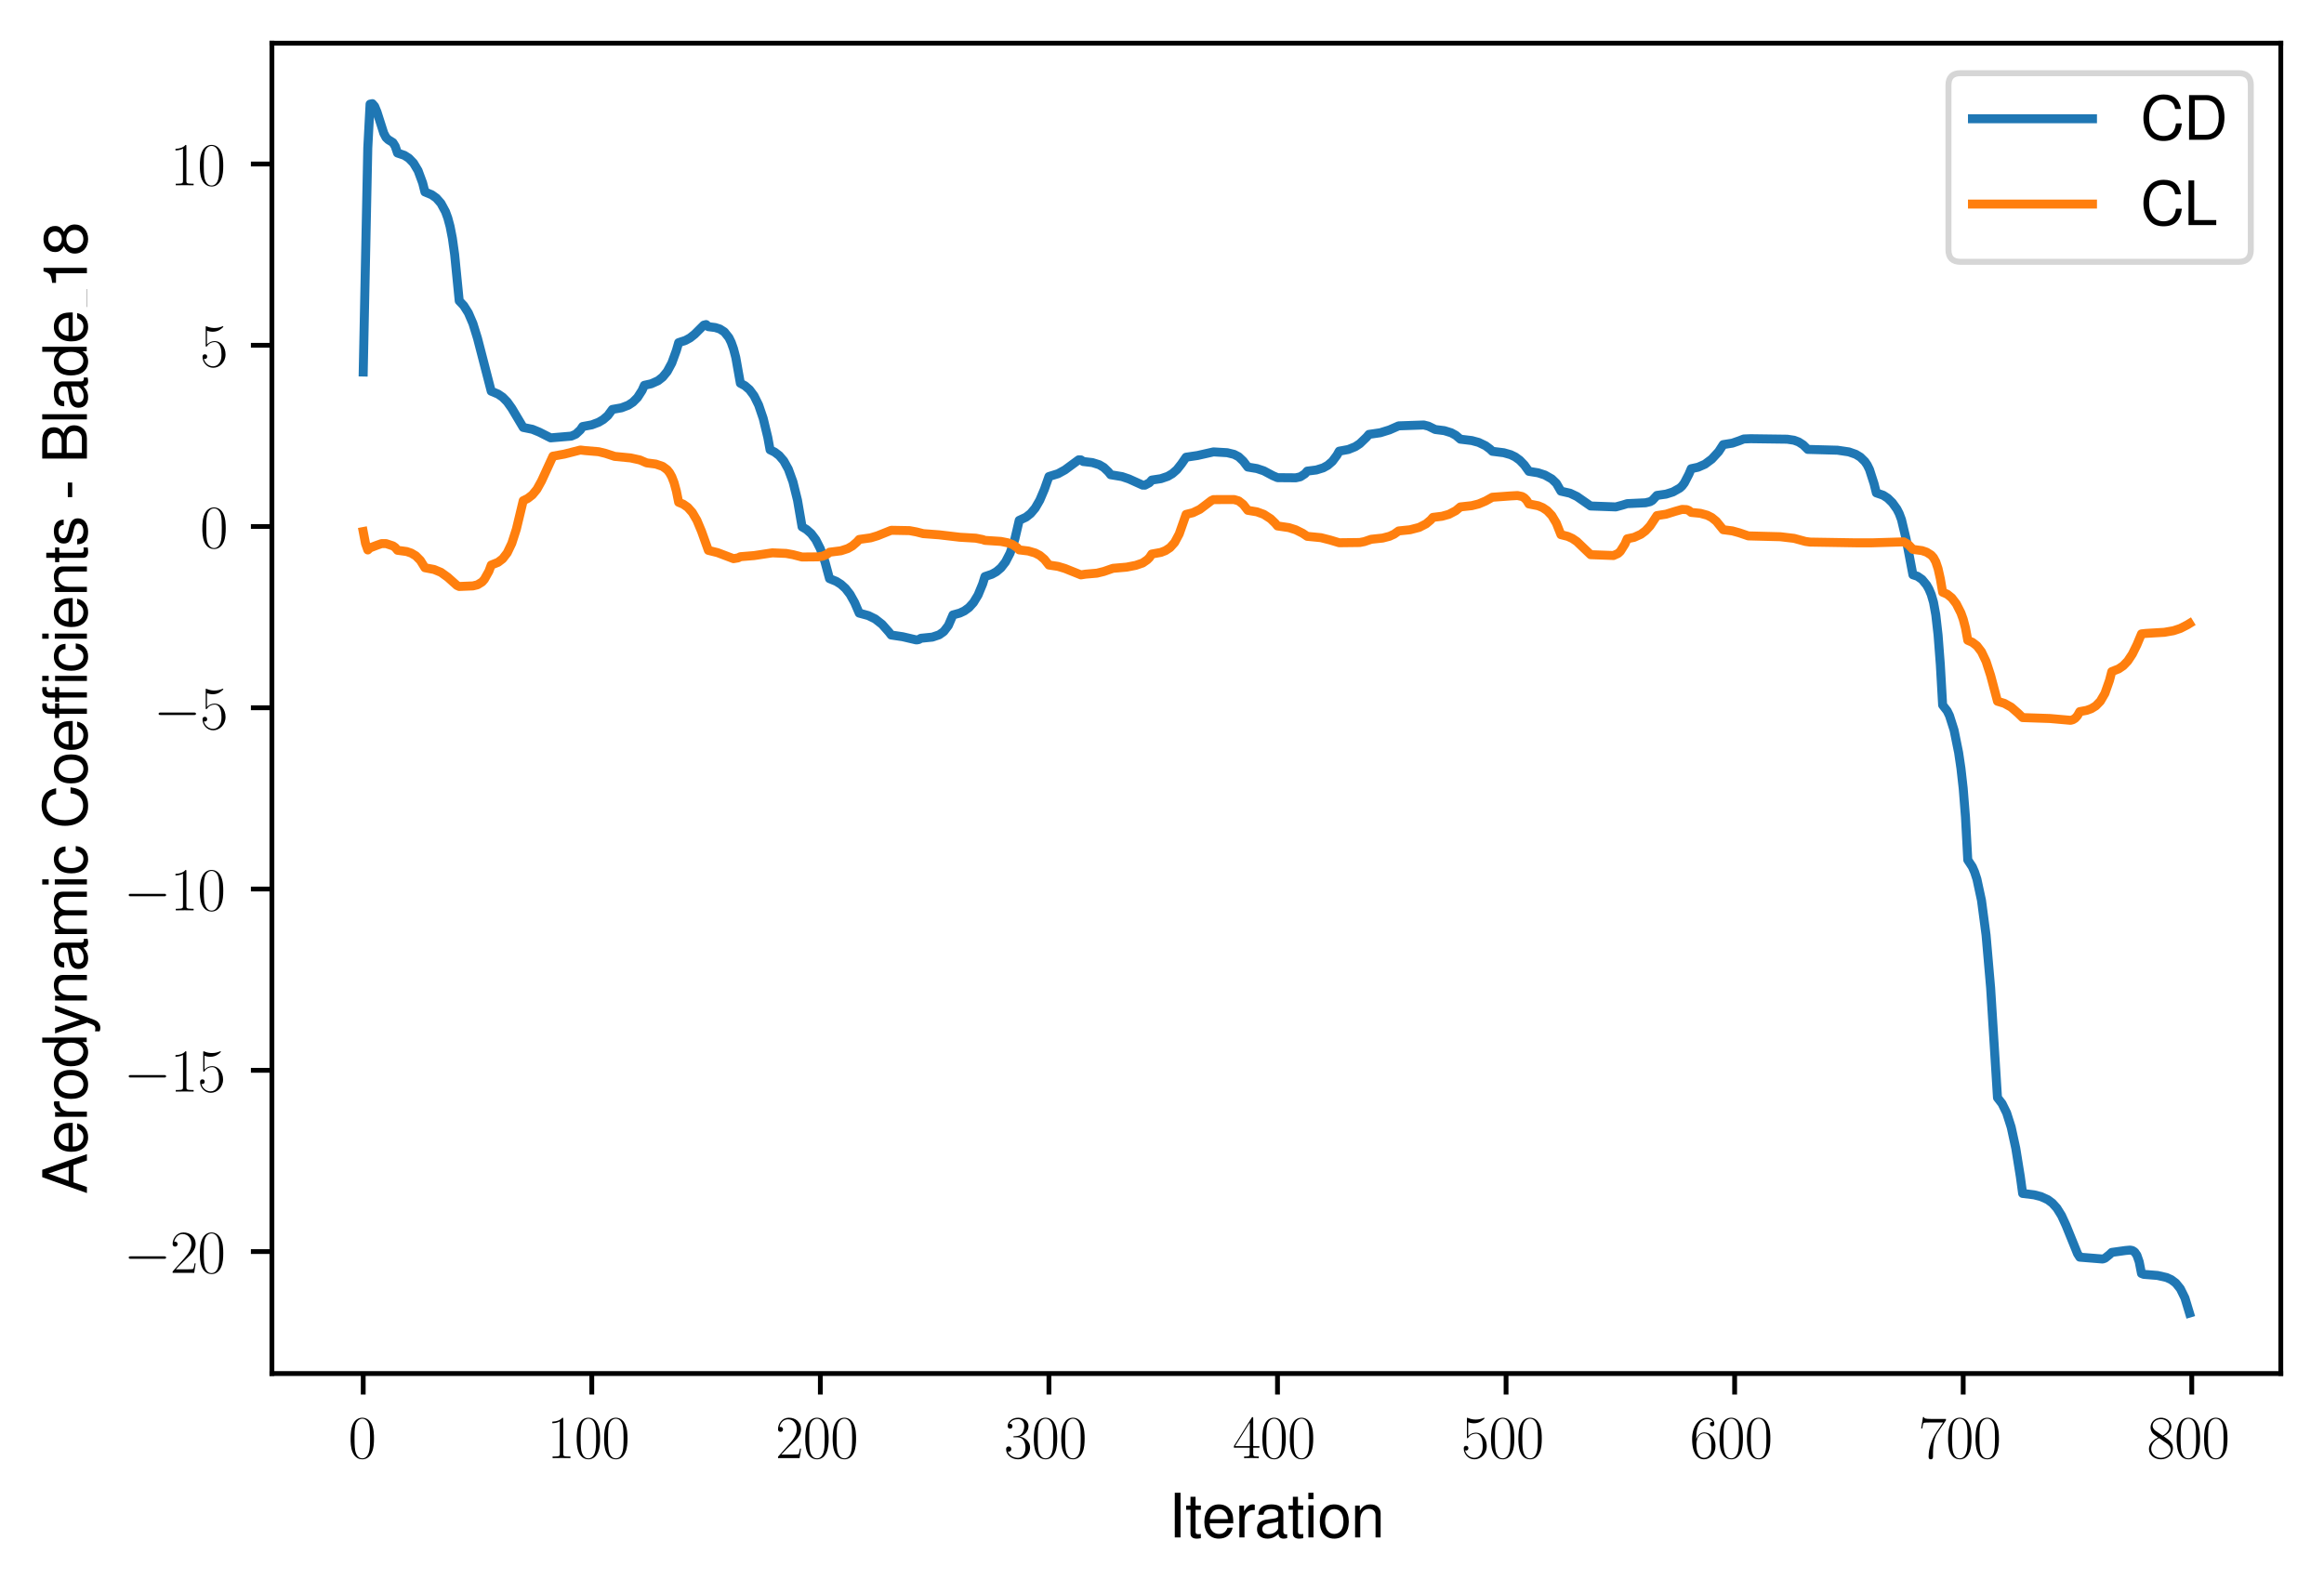<?xml version="1.0" encoding="utf-8" standalone="no"?>
<!DOCTYPE svg PUBLIC "-//W3C//DTD SVG 1.1//EN"
  "http://www.w3.org/Graphics/SVG/1.1/DTD/svg11.dtd">
<svg xmlns:xlink="http://www.w3.org/1999/xlink" width="387.316pt" height="265.601pt" viewBox="0 0 387.316 265.601" xmlns="http://www.w3.org/2000/svg" version="1.1">
 <defs>
  <style type="text/css">*{stroke-linejoin: round; stroke-linecap: butt}</style>
 </defs>
 <g id="figure_1">
  <g id="patch_1">
   <path d="M 0 265.601 
L 387.316 265.601 
L 387.316 0 
L 0 0 
z
" style="fill: #ffffff"/>
  </g>
  <g id="axes_1">
   <g id="patch_2">
    <path d="M 45.316 228.96 
L 380.116 228.96 
L 380.116 7.2 
L 45.316 7.2 
z
" style="fill: #ffffff"/>
   </g>
   <g id="matplotlib.axis_1">
    <g id="xtick_1">
     <g id="line2d_1">
      <defs>
       <path id="mbaa51e6574" d="M 0 0 
L 0 3.5 
" style="stroke: #000000; stroke-width: 0.8"/>
      </defs>
      <g>
       <use xlink:href="#mbaa51e6574" x="60.534" y="228.96" style="stroke: #000000; stroke-width: 0.8"/>
      </g>
     </g>
     <g id="text_1">
      <!-- $\mathdefault{0}$ -->
      <g transform="translate(58.044 243.058) scale(0.1 -0.1)">
       <defs>
        <path id="CMR17-30" d="M 2688 2038 
C 2688 2430 2682 3099 2413 3613 
C 2176 4063 1798 4224 1466 4224 
C 1158 4224 768 4082 525 3620 
C 269 3137 243 2539 243 2038 
C 243 1671 250 1112 448 623 
C 723 -39 1216 -128 1466 -128 
C 1760 -128 2208 -7 2470 604 
C 2662 1048 2688 1568 2688 2038 
z
M 1466 -26 
C 1056 -26 813 328 723 816 
C 653 1196 653 1749 653 2109 
C 653 2604 653 3015 736 3407 
C 858 3954 1216 4121 1466 4121 
C 1728 4121 2067 3947 2189 3420 
C 2272 3054 2278 2623 2278 2109 
C 2278 1691 2278 1176 2202 797 
C 2067 96 1690 -26 1466 -26 
z
" transform="scale(0.016)"/>
       </defs>
       <use xlink:href="#CMR17-30" transform="scale(0.996)"/>
      </g>
     </g>
    </g>
    <g id="xtick_2">
     <g id="line2d_2">
      <g>
       <use xlink:href="#mbaa51e6574" x="98.627" y="228.96" style="stroke: #000000; stroke-width: 0.8"/>
      </g>
     </g>
     <g id="text_2">
      <!-- $\mathdefault{100}$ -->
      <g transform="translate(91.155 243.058) scale(0.1 -0.1)">
       <defs>
        <path id="CMR17-31" d="M 1702 4083 
C 1702 4217 1696 4224 1606 4224 
C 1357 3927 979 3833 621 3820 
C 602 3820 570 3820 563 3808 
C 557 3795 557 3782 557 3648 
C 755 3648 1088 3686 1344 3839 
L 1344 467 
C 1344 243 1331 166 781 166 
L 589 166 
L 589 0 
C 896 6 1216 12 1523 12 
C 1830 12 2150 6 2458 0 
L 2458 166 
L 2266 166 
C 1715 166 1702 236 1702 467 
L 1702 4083 
z
" transform="scale(0.016)"/>
       </defs>
       <use xlink:href="#CMR17-31" transform="scale(0.996)"/>
       <use xlink:href="#CMR17-30" transform="translate(45.69 0) scale(0.996)"/>
       <use xlink:href="#CMR17-30" transform="translate(91.381 0) scale(0.996)"/>
      </g>
     </g>
    </g>
    <g id="xtick_3">
     <g id="line2d_3">
      <g>
       <use xlink:href="#mbaa51e6574" x="136.72" y="228.96" style="stroke: #000000; stroke-width: 0.8"/>
      </g>
     </g>
     <g id="text_3">
      <!-- $\mathdefault{200}$ -->
      <g transform="translate(129.248 243.058) scale(0.1 -0.1)">
       <defs>
        <path id="CMR17-32" d="M 2669 990 
L 2554 990 
C 2490 537 2438 460 2413 422 
C 2381 371 1920 371 1830 371 
L 602 371 
C 832 620 1280 1073 1824 1596 
C 2214 1966 2669 2400 2669 3033 
C 2669 3788 2067 4224 1395 4224 
C 691 4224 262 3603 262 3027 
C 262 2777 448 2745 525 2745 
C 589 2745 781 2783 781 3007 
C 781 3206 614 3264 525 3264 
C 486 3264 448 3257 422 3244 
C 544 3788 915 4057 1306 4057 
C 1862 4057 2227 3616 2227 3033 
C 2227 2477 1901 1998 1536 1583 
L 262 147 
L 262 0 
L 2515 0 
L 2669 990 
z
" transform="scale(0.016)"/>
       </defs>
       <use xlink:href="#CMR17-32" transform="scale(0.996)"/>
       <use xlink:href="#CMR17-30" transform="translate(45.69 0) scale(0.996)"/>
       <use xlink:href="#CMR17-30" transform="translate(91.381 0) scale(0.996)"/>
      </g>
     </g>
    </g>
    <g id="xtick_4">
     <g id="line2d_4">
      <g>
       <use xlink:href="#mbaa51e6574" x="174.813" y="228.96" style="stroke: #000000; stroke-width: 0.8"/>
      </g>
     </g>
     <g id="text_4">
      <!-- $\mathdefault{300}$ -->
      <g transform="translate(167.341 243.058) scale(0.1 -0.1)">
       <defs>
        <path id="CMR17-33" d="M 1414 2176 
C 1984 2176 2234 1673 2234 1094 
C 2234 322 1824 25 1453 25 
C 1114 25 563 193 390 691 
C 422 678 454 678 486 678 
C 640 678 755 780 755 947 
C 755 1132 614 1216 486 1216 
C 378 1216 211 1164 211 927 
C 211 335 787 -128 1466 -128 
C 2176 -128 2720 432 2720 1087 
C 2720 1718 2208 2176 1600 2246 
C 2086 2347 2554 2776 2554 3353 
C 2554 3856 2048 4224 1472 4224 
C 890 4224 378 3862 378 3347 
C 378 3123 544 3084 627 3084 
C 762 3084 877 3167 877 3334 
C 877 3500 762 3584 627 3584 
C 602 3584 570 3584 544 3571 
C 730 3999 1235 4076 1459 4076 
C 1683 4076 2106 3966 2106 3347 
C 2106 3167 2080 2851 1862 2574 
C 1670 2329 1453 2316 1242 2297 
C 1210 2297 1062 2284 1037 2284 
C 992 2278 966 2272 966 2227 
C 966 2182 973 2176 1101 2176 
L 1414 2176 
z
" transform="scale(0.016)"/>
       </defs>
       <use xlink:href="#CMR17-33" transform="scale(0.996)"/>
       <use xlink:href="#CMR17-30" transform="translate(45.69 0) scale(0.996)"/>
       <use xlink:href="#CMR17-30" transform="translate(91.381 0) scale(0.996)"/>
      </g>
     </g>
    </g>
    <g id="xtick_5">
     <g id="line2d_5">
      <g>
       <use xlink:href="#mbaa51e6574" x="212.907" y="228.96" style="stroke: #000000; stroke-width: 0.8"/>
      </g>
     </g>
     <g id="text_5">
      <!-- $\mathdefault{400}$ -->
      <g transform="translate(205.435 243.058) scale(0.1 -0.1)">
       <defs>
        <path id="CMR17-34" d="M 2150 4147 
C 2150 4281 2144 4288 2029 4288 
L 128 1254 
L 128 1088 
L 1779 1088 
L 1779 460 
C 1779 230 1766 166 1318 166 
L 1197 166 
L 1197 0 
C 1402 12 1747 12 1965 12 
C 2182 12 2528 12 2733 0 
L 2733 166 
L 2611 166 
C 2163 166 2150 230 2150 460 
L 2150 1088 
L 2803 1088 
L 2803 1254 
L 2150 1254 
L 2150 4147 
z
M 1798 3723 
L 1798 1254 
L 256 1254 
L 1798 3723 
z
" transform="scale(0.016)"/>
       </defs>
       <use xlink:href="#CMR17-34" transform="scale(0.996)"/>
       <use xlink:href="#CMR17-30" transform="translate(45.69 0) scale(0.996)"/>
       <use xlink:href="#CMR17-30" transform="translate(91.381 0) scale(0.996)"/>
      </g>
     </g>
    </g>
    <g id="xtick_6">
     <g id="line2d_6">
      <g>
       <use xlink:href="#mbaa51e6574" x="251" y="228.96" style="stroke: #000000; stroke-width: 0.8"/>
      </g>
     </g>
     <g id="text_6">
      <!-- $\mathdefault{500}$ -->
      <g transform="translate(243.528 243.058) scale(0.1 -0.1)">
       <defs>
        <path id="CMR17-35" d="M 730 3750 
C 794 3724 1056 3641 1325 3641 
C 1920 3641 2246 3961 2432 4140 
C 2432 4191 2432 4224 2394 4224 
C 2387 4224 2374 4224 2323 4198 
C 2099 4102 1837 4032 1517 4032 
C 1325 4032 1037 4055 723 4191 
C 653 4224 640 4224 634 4224 
C 602 4224 595 4217 595 4090 
L 595 2231 
C 595 2113 595 2080 659 2080 
C 691 2080 704 2093 736 2139 
C 941 2435 1222 2560 1542 2560 
C 1766 2560 2246 2415 2246 1293 
C 2246 1087 2246 716 2054 422 
C 1894 159 1645 25 1370 25 
C 947 25 518 319 403 812 
C 429 806 480 793 506 793 
C 589 793 749 838 749 1036 
C 749 1209 627 1280 506 1280 
C 358 1280 262 1190 262 1011 
C 262 454 704 -128 1382 -128 
C 2042 -128 2669 441 2669 1267 
C 2669 2054 2170 2662 1549 2662 
C 1222 2662 947 2540 730 2304 
L 730 3750 
z
" transform="scale(0.016)"/>
       </defs>
       <use xlink:href="#CMR17-35" transform="scale(0.996)"/>
       <use xlink:href="#CMR17-30" transform="translate(45.69 0) scale(0.996)"/>
       <use xlink:href="#CMR17-30" transform="translate(91.381 0) scale(0.996)"/>
      </g>
     </g>
    </g>
    <g id="xtick_7">
     <g id="line2d_7">
      <g>
       <use xlink:href="#mbaa51e6574" x="289.093" y="228.96" style="stroke: #000000; stroke-width: 0.8"/>
      </g>
     </g>
     <g id="text_7">
      <!-- $\mathdefault{600}$ -->
      <g transform="translate(281.621 243.058) scale(0.1 -0.1)">
       <defs>
        <path id="CMR17-36" d="M 678 2198 
C 678 3712 1395 4076 1811 4076 
C 1946 4076 2272 4049 2400 3782 
C 2298 3782 2106 3782 2106 3558 
C 2106 3385 2246 3328 2336 3328 
C 2394 3328 2566 3353 2566 3571 
C 2566 3987 2246 4224 1805 4224 
C 1043 4224 243 3411 243 2011 
C 243 257 966 -128 1478 -128 
C 2099 -128 2688 431 2688 1295 
C 2688 2101 2170 2688 1517 2688 
C 1126 2688 838 2430 678 1979 
L 678 2198 
z
M 1478 25 
C 691 25 691 1212 691 1450 
C 691 1914 909 2585 1504 2585 
C 1613 2585 1926 2585 2138 2140 
C 2253 1889 2253 1624 2253 1302 
C 2253 954 2253 696 2118 438 
C 1978 173 1773 25 1478 25 
z
" transform="scale(0.016)"/>
       </defs>
       <use xlink:href="#CMR17-36" transform="scale(0.996)"/>
       <use xlink:href="#CMR17-30" transform="translate(45.69 0) scale(0.996)"/>
       <use xlink:href="#CMR17-30" transform="translate(91.381 0) scale(0.996)"/>
      </g>
     </g>
    </g>
    <g id="xtick_8">
     <g id="line2d_8">
      <g>
       <use xlink:href="#mbaa51e6574" x="327.186" y="228.96" style="stroke: #000000; stroke-width: 0.8"/>
      </g>
     </g>
     <g id="text_8">
      <!-- $\mathdefault{700}$ -->
      <g transform="translate(319.714 243.058) scale(0.1 -0.1)">
       <defs>
        <path id="CMR17-37" d="M 2886 3955 
L 2886 4096 
L 1382 4096 
C 634 4096 621 4166 595 4288 
L 480 4288 
L 294 3104 
L 410 3104 
C 429 3226 474 3552 550 3673 
C 589 3724 1062 3724 1171 3724 
L 2579 3724 
L 1869 2670 
C 1395 1961 1069 1003 1069 166 
C 1069 89 1069 -128 1299 -128 
C 1530 -128 1530 89 1530 172 
L 1530 466 
C 1530 1514 1709 2204 2003 2644 
L 2886 3955 
z
" transform="scale(0.016)"/>
       </defs>
       <use xlink:href="#CMR17-37" transform="scale(0.996)"/>
       <use xlink:href="#CMR17-30" transform="translate(45.69 0) scale(0.996)"/>
       <use xlink:href="#CMR17-30" transform="translate(91.381 0) scale(0.996)"/>
      </g>
     </g>
    </g>
    <g id="xtick_9">
     <g id="line2d_9">
      <g>
       <use xlink:href="#mbaa51e6574" x="365.279" y="228.96" style="stroke: #000000; stroke-width: 0.8"/>
      </g>
     </g>
     <g id="text_9">
      <!-- $\mathdefault{800}$ -->
      <g transform="translate(357.807 243.058) scale(0.1 -0.1)">
       <defs>
        <path id="CMR17-38" d="M 1741 2289 
C 2144 2494 2554 2803 2554 3298 
C 2554 3884 1990 4224 1472 4224 
C 890 4224 378 3800 378 3215 
C 378 3054 416 2777 666 2533 
C 730 2469 998 2276 1171 2154 
C 883 2006 211 1652 211 945 
C 211 282 838 -128 1459 -128 
C 2144 -128 2720 366 2720 1022 
C 2720 1607 2330 1877 2074 2051 
L 1741 2289 
z
M 902 2855 
C 851 2887 595 3086 595 3388 
C 595 3781 998 4076 1459 4076 
C 1965 4076 2336 3716 2336 3298 
C 2336 2700 1670 2359 1638 2359 
C 1632 2359 1626 2359 1574 2398 
L 902 2855 
z
M 2080 1536 
C 2176 1466 2483 1253 2483 861 
C 2483 385 2010 25 1472 25 
C 890 25 448 443 448 951 
C 448 1459 838 1884 1280 2083 
L 2080 1536 
z
" transform="scale(0.016)"/>
       </defs>
       <use xlink:href="#CMR17-38" transform="scale(0.996)"/>
       <use xlink:href="#CMR17-30" transform="translate(45.69 0) scale(0.996)"/>
       <use xlink:href="#CMR17-30" transform="translate(91.381 0) scale(0.996)"/>
      </g>
     </g>
    </g>
    <g id="text_10">
     <!-- Iteration -->
     <g transform="translate(194.769 256.279) scale(0.1 -0.1)">
      <defs>
       <path id="NimbusSanL-Regu-49" d="M 1242 4672 
L 640 4672 
L 640 0 
L 1242 0 
L 1242 4672 
z
" transform="scale(0.016)"/>
       <path id="NimbusSanL-Regu-74" d="M 1626 3328 
L 1075 3328 
L 1075 4249 
L 544 4249 
L 544 3328 
L 90 3328 
L 90 2892 
L 544 2892 
L 544 402 
C 544 64 774 -128 1190 -128 
C 1318 -128 1446 -116 1626 -84 
L 1626 364 
C 1555 345 1472 339 1370 339 
C 1139 339 1075 402 1075 634 
L 1075 2892 
L 1626 2892 
L 1626 3328 
z
" transform="scale(0.016)"/>
       <path id="NimbusSanL-Regu-65" d="M 3283 1484 
C 3283 1998 3245 2311 3149 2565 
C 2931 3123 2419 3456 1792 3456 
C 858 3456 256 2734 256 1619 
C 256 545 838 -128 1779 -128 
C 2547 -128 3078 307 3213 1018 
L 2675 1018 
C 2528 588 2227 364 1798 364 
C 1459 364 1171 514 992 787 
C 864 974 819 1161 813 1484 
L 3283 1484 
z
M 826 1920 
C 870 2552 1248 2963 1786 2963 
C 2310 2963 2714 2519 2714 1959 
C 2714 1946 2714 1933 2707 1920 
L 826 1920 
z
" transform="scale(0.016)"/>
       <path id="NimbusSanL-Regu-72" d="M 442 3328 
L 442 0 
L 979 0 
L 979 1727 
C 979 2203 1101 2514 1357 2698 
C 1523 2819 1683 2857 2054 2863 
L 2054 3404 
C 1965 3449 1920 3456 1850 3456 
C 1504 3456 1242 3251 934 2750 
L 934 3328 
L 442 3328 
z
" transform="scale(0.016)"/>
       <path id="NimbusSanL-Regu-61" d="M 3424 332 
C 3366 320 3341 320 3309 320 
C 3123 320 3021 415 3021 581 
L 3021 2542 
C 3021 3135 2586 3456 1760 3456 
C 1274 3456 870 3315 646 3065 
C 493 2893 429 2702 416 2370 
L 954 2370 
C 998 2778 1242 2963 1741 2963 
C 2221 2963 2490 2784 2490 2466 
L 2490 2326 
C 2490 2103 2355 2007 1933 1956 
C 1178 1861 1062 1835 858 1753 
C 467 1593 269 1294 269 861 
C 269 256 691 -128 1370 -128 
C 1792 -128 2131 19 2509 364 
C 2547 25 2714 -128 3059 -128 
C 3168 -128 3251 -116 3424 -71 
L 3424 332 
z
M 2490 1071 
C 2490 893 2438 785 2278 638 
C 2061 441 1798 339 1485 339 
C 1069 339 826 536 826 874 
C 826 1224 1062 1402 1632 1485 
C 2195 1562 2310 1587 2490 1670 
L 2490 1071 
z
" transform="scale(0.016)"/>
       <path id="NimbusSanL-Regu-69" d="M 960 3358 
L 429 3358 
L 429 0 
L 960 0 
L 960 3358 
z
M 960 4672 
L 422 4672 
L 422 3999 
L 960 3999 
L 960 4672 
z
" transform="scale(0.016)"/>
       <path id="NimbusSanL-Regu-6f" d="M 1741 3456 
C 800 3456 230 2784 230 1663 
C 230 543 794 -128 1747 -128 
C 2688 -128 3264 543 3264 1638 
C 3264 2791 2707 3456 1741 3456 
z
M 1747 2963 
C 2349 2963 2707 2472 2707 1644 
C 2707 861 2336 364 1747 364 
C 1152 364 787 855 787 1663 
C 787 2466 1152 2963 1747 2963 
z
" transform="scale(0.016)"/>
       <path id="NimbusSanL-Regu-6e" d="M 448 3328 
L 448 0 
L 986 0 
L 986 1835 
C 986 2539 1344 2988 1894 2988 
C 2317 2988 2586 2732 2586 2328 
L 2586 0 
L 3117 0 
L 3117 2539 
C 3117 3097 2701 3456 2054 3456 
C 1555 3456 1235 3263 941 2796 
L 941 3328 
L 448 3328 
z
" transform="scale(0.016)"/>
      </defs>
      <use xlink:href="#NimbusSanL-Regu-49" transform="scale(0.996)"/>
      <use xlink:href="#NimbusSanL-Regu-74" transform="translate(27.695 0) scale(0.996)"/>
      <use xlink:href="#NimbusSanL-Regu-65" transform="translate(55.39 0) scale(0.996)"/>
      <use xlink:href="#NimbusSanL-Regu-72" transform="translate(110.782 0) scale(0.996)"/>
      <use xlink:href="#NimbusSanL-Regu-61" transform="translate(142.961 0) scale(0.996)"/>
      <use xlink:href="#NimbusSanL-Regu-74" transform="translate(198.353 0) scale(0.996)"/>
      <use xlink:href="#NimbusSanL-Regu-69" transform="translate(226.048 0) scale(0.996)"/>
      <use xlink:href="#NimbusSanL-Regu-6f" transform="translate(248.165 0) scale(0.996)"/>
      <use xlink:href="#NimbusSanL-Regu-6e" transform="translate(303.556 0) scale(0.996)"/>
     </g>
    </g>
   </g>
   <g id="matplotlib.axis_2">
    <g id="ytick_1">
     <g id="line2d_10">
      <defs>
       <path id="m620f818f37" d="M 0 0 
L -3.5 0 
" style="stroke: #000000; stroke-width: 0.8"/>
      </defs>
      <g>
       <use xlink:href="#m620f818f37" x="45.316" y="208.627" style="stroke: #000000; stroke-width: 0.8"/>
      </g>
     </g>
     <g id="text_11">
      <!-- $\mathdefault{−20}$ -->
      <g transform="translate(20.605 212.177) scale(0.1 -0.1)">
       <defs>
        <path id="CMSY10-0" d="M 4218 1472 
C 4326 1472 4442 1472 4442 1600 
C 4442 1728 4326 1728 4218 1728 
L 755 1728 
C 646 1728 531 1728 531 1600 
C 531 1472 646 1472 755 1472 
L 4218 1472 
z
" transform="scale(0.016)"/>
       </defs>
       <use xlink:href="#CMSY10-0" transform="scale(0.996)"/>
       <use xlink:href="#CMR17-32" transform="translate(77.487 0) scale(0.996)"/>
       <use xlink:href="#CMR17-30" transform="translate(123.178 0) scale(0.996)"/>
      </g>
     </g>
    </g>
    <g id="ytick_2">
     <g id="line2d_11">
      <g>
       <use xlink:href="#m620f818f37" x="45.316" y="178.413" style="stroke: #000000; stroke-width: 0.8"/>
      </g>
     </g>
     <g id="text_12">
      <!-- $\mathdefault{−15}$ -->
      <g transform="translate(20.605 181.962) scale(0.1 -0.1)">
       <use xlink:href="#CMSY10-0" transform="scale(0.996)"/>
       <use xlink:href="#CMR17-31" transform="translate(77.487 0) scale(0.996)"/>
       <use xlink:href="#CMR17-35" transform="translate(123.178 0) scale(0.996)"/>
      </g>
     </g>
    </g>
    <g id="ytick_3">
     <g id="line2d_12">
      <g>
       <use xlink:href="#m620f818f37" x="45.316" y="148.198" style="stroke: #000000; stroke-width: 0.8"/>
      </g>
     </g>
     <g id="text_13">
      <!-- $\mathdefault{−10}$ -->
      <g transform="translate(20.605 151.747) scale(0.1 -0.1)">
       <use xlink:href="#CMSY10-0" transform="scale(0.996)"/>
       <use xlink:href="#CMR17-31" transform="translate(77.487 0) scale(0.996)"/>
       <use xlink:href="#CMR17-30" transform="translate(123.178 0) scale(0.996)"/>
      </g>
     </g>
    </g>
    <g id="ytick_4">
     <g id="line2d_13">
      <g>
       <use xlink:href="#m620f818f37" x="45.316" y="117.983" style="stroke: #000000; stroke-width: 0.8"/>
      </g>
     </g>
     <g id="text_14">
      <!-- $\mathdefault{−5}$ -->
      <g transform="translate(25.586 121.532) scale(0.1 -0.1)">
       <use xlink:href="#CMSY10-0" transform="scale(0.996)"/>
       <use xlink:href="#CMR17-35" transform="translate(77.487 0) scale(0.996)"/>
      </g>
     </g>
    </g>
    <g id="ytick_5">
     <g id="line2d_14">
      <g>
       <use xlink:href="#m620f818f37" x="45.316" y="87.768" style="stroke: #000000; stroke-width: 0.8"/>
      </g>
     </g>
     <g id="text_15">
      <!-- $\mathdefault{0}$ -->
      <g transform="translate(33.335 91.317) scale(0.1 -0.1)">
       <use xlink:href="#CMR17-30" transform="scale(0.996)"/>
      </g>
     </g>
    </g>
    <g id="ytick_6">
     <g id="line2d_15">
      <g>
       <use xlink:href="#m620f818f37" x="45.316" y="57.553" style="stroke: #000000; stroke-width: 0.8"/>
      </g>
     </g>
     <g id="text_16">
      <!-- $\mathdefault{5}$ -->
      <g transform="translate(33.335 61.102) scale(0.1 -0.1)">
       <use xlink:href="#CMR17-35" transform="scale(0.996)"/>
      </g>
     </g>
    </g>
    <g id="ytick_7">
     <g id="line2d_16">
      <g>
       <use xlink:href="#m620f818f37" x="45.316" y="27.338" style="stroke: #000000; stroke-width: 0.8"/>
      </g>
     </g>
     <g id="text_17">
      <!-- $\mathdefault{10}$ -->
      <g transform="translate(28.353 30.887) scale(0.1 -0.1)">
       <use xlink:href="#CMR17-31" transform="scale(0.996)"/>
       <use xlink:href="#CMR17-30" transform="translate(45.69 0) scale(0.996)"/>
      </g>
     </g>
    </g>
    <g id="text_18">
     <!-- Aerodynamic Coefficients - Blade_18 -->
     <g transform="translate(14.483 199.05) rotate(-90) scale(0.1 -0.1)">
      <defs>
       <path id="NimbusSanL-Regu-41" d="M 3034 1408 
L 3514 0 
L 4179 0 
L 2541 4672 
L 1773 4672 
L 109 0 
L 742 0 
L 1235 1408 
L 3034 1408 
z
M 2867 1907 
L 1382 1907 
L 2150 4032 
L 2867 1907 
z
" transform="scale(0.016)"/>
       <path id="NimbusSanL-Regu-64" d="M 3168 4672 
L 2637 4672 
L 2637 2937 
C 2413 3276 2054 3456 1606 3456 
C 736 3456 166 2759 166 1695 
C 166 568 723 -128 1626 -128 
C 2086 -128 2406 44 2694 460 
L 2694 19 
L 3168 19 
L 3168 4672 
z
M 1696 2956 
C 2272 2956 2637 2447 2637 1651 
C 2637 880 2266 371 1702 371 
C 1114 371 723 887 723 1663 
C 723 2440 1114 2956 1696 2956 
z
" transform="scale(0.016)"/>
       <path id="NimbusSanL-Regu-79" d="M 2483 3328 
L 1555 724 
L 698 3328 
L 128 3328 
L 1261 -29 
L 1056 -558 
C 973 -794 851 -884 627 -884 
C 550 -884 461 -871 346 -845 
L 346 -1325 
C 454 -1383 563 -1408 704 -1408 
C 877 -1408 1062 -1351 1203 -1248 
C 1370 -1127 1466 -986 1568 -718 
L 3059 3328 
L 2483 3328 
z
" transform="scale(0.016)"/>
       <path id="NimbusSanL-Regu-6d" d="M 448 3328 
L 448 0 
L 986 0 
L 986 2089 
C 986 2597 1338 2988 1773 2988 
C 2170 2988 2394 2744 2394 2315 
L 2394 0 
L 2931 0 
L 2931 2109 
C 2931 2597 3283 2988 3718 2988 
C 4109 2988 4339 2738 4339 2315 
L 4339 0 
L 4877 0 
L 4877 2520 
C 4877 3123 4531 3456 3904 3456 
C 3456 3456 3187 3321 2874 2943 
C 2675 3302 2406 3456 1971 3456 
C 1523 3456 1229 3289 941 2886 
L 941 3328 
L 448 3328 
z
" transform="scale(0.016)"/>
       <path id="NimbusSanL-Regu-63" d="M 3014 2237 
C 2989 2561 2918 2771 2790 2956 
C 2560 3270 2157 3456 1690 3456 
C 787 3456 198 2740 198 1632 
C 198 555 774 -128 1683 -128 
C 2483 -128 2989 352 3053 1167 
L 2515 1167 
C 2426 632 2150 364 1696 364 
C 1107 364 755 842 755 1632 
C 755 2466 1101 2963 1683 2963 
C 2131 2963 2413 2701 2477 2237 
L 3014 2237 
z
" transform="scale(0.016)"/>
       <path id="NimbusSanL-Regu-43" d="M 4237 3219 
C 4051 4236 3462 4736 2438 4736 
C 1811 4736 1306 4537 960 4154 
C 538 3696 307 3035 307 2284 
C 307 1522 544 867 986 415 
C 1344 44 1805 -128 2413 -128 
C 3552 -128 4192 485 4333 1712 
L 3718 1712 
C 3667 1394 3603 1178 3507 994 
C 3315 612 2918 396 2419 396 
C 1491 396 902 1134 902 2291 
C 902 3480 1466 4211 2368 4211 
C 2746 4211 3098 4096 3290 3918 
C 3462 3759 3558 3562 3629 3219 
L 4237 3219 
z
" transform="scale(0.016)"/>
       <path id="NimbusSanL-Regu-66" d="M 1651 3328 
L 1094 3328 
L 1094 3860 
C 1094 4087 1222 4204 1466 4204 
C 1510 4204 1530 4204 1651 4198 
L 1651 4639 
C 1530 4665 1459 4672 1350 4672 
C 858 4672 563 4390 563 3905 
L 563 3328 
L 115 3328 
L 115 2892 
L 563 2892 
L 563 0 
L 1094 0 
L 1094 2892 
L 1651 2892 
L 1651 3328 
z
" transform="scale(0.016)"/>
       <path id="NimbusSanL-Regu-2" d="M 1613 3328 
L 1056 3328 
L 1056 3860 
C 1056 4087 1184 4204 1427 4204 
C 1472 4204 1491 4204 1613 4198 
L 1613 4639 
C 1491 4665 1421 4672 1312 4672 
C 819 4672 525 4390 525 3905 
L 525 3328 
L 77 3328 
L 77 2892 
L 525 2892 
L 525 0 
L 1056 0 
L 1056 2892 
L 1613 2892 
L 1613 3328 
z
M 2790 3328 
L 2259 3328 
L 2259 0 
L 2790 0 
L 2790 3328 
z
M 2790 4672 
L 2259 4672 
L 2259 3999 
L 2790 3999 
L 2790 4672 
z
" transform="scale(0.016)"/>
       <path id="NimbusSanL-Regu-73" d="M 2803 2428 
C 2797 3084 2362 3456 1587 3456 
C 806 3456 301 3052 301 2434 
C 301 1912 570 1663 1363 1472 
L 1862 1351 
C 2234 1262 2381 1129 2381 887 
C 2381 574 2067 364 1600 364 
C 1312 364 1069 447 934 587 
C 851 683 813 778 781 1014 
L 218 1014 
C 243 243 678 -128 1555 -128 
C 2400 -128 2938 288 2938 931 
C 2938 1428 2656 1702 1990 1861 
L 1478 1982 
C 1043 2084 858 2224 858 2459 
C 858 2765 1133 2963 1568 2963 
C 1997 2963 2227 2778 2240 2428 
L 2803 2428 
z
" transform="scale(0.016)"/>
       <path id="NimbusSanL-Regu-2d" d="M 1818 1996 
L 294 1996 
L 294 1536 
L 1818 1536 
L 1818 1996 
z
" transform="scale(0.016)"/>
       <path id="NimbusSanL-Regu-42" d="M 506 0 
L 2611 0 
C 3053 0 3379 121 3629 390 
C 3859 632 3987 961 3987 1321 
C 3987 1878 3731 2214 3136 2444 
C 3558 2643 3782 2994 3782 3476 
C 3782 3821 3654 4127 3411 4345 
C 3168 4569 2848 4672 2400 4672 
L 506 4672 
L 506 0 
z
M 1101 2636 
L 1101 4147 
L 2253 4147 
C 2586 4147 2771 4101 2931 3977 
C 3098 3847 3187 3652 3187 3391 
C 3187 3138 3098 2936 2931 2806 
C 2771 2682 2586 2636 2253 2636 
L 1101 2636 
z
M 1101 524 
L 1101 2112 
L 2554 2112 
C 2842 2112 3034 2042 3174 1890 
C 3315 1745 3392 1542 3392 1315 
C 3392 1093 3315 891 3174 746 
C 3034 594 2842 524 2554 524 
L 1101 524 
z
" transform="scale(0.016)"/>
       <path id="NimbusSanL-Regu-6c" d="M 973 4672 
L 435 4672 
L 435 0 
L 973 0 
L 973 4672 
z
" transform="scale(0.016)"/>
       <path id="NimbusSanL-Regu-31" d="M 1658 3232 
L 1658 0 
L 2221 0 
L 2221 4537 
L 1850 4537 
C 1651 3840 1523 3744 653 3635 
L 653 3232 
L 1658 3232 
z
" transform="scale(0.016)"/>
       <path id="NimbusSanL-Regu-38" d="M 2502 2399 
C 2970 2681 3123 2910 3123 3337 
C 3123 4044 2566 4544 1760 4544 
C 960 4544 397 4044 397 3337 
C 397 2917 550 2687 1011 2399 
C 493 2150 237 1774 237 1276 
C 237 447 864 -128 1760 -128 
C 2656 -128 3283 447 3283 1270 
C 3283 1774 3027 2150 2502 2399 
z
M 1760 4044 
C 2240 4044 2547 3764 2547 3324 
C 2547 2904 2234 2624 1760 2624 
C 1286 2624 973 2904 973 3331 
C 973 3764 1286 4044 1760 4044 
z
M 1760 2150 
C 2323 2150 2707 1793 2707 1264 
C 2707 728 2323 371 1747 371 
C 1197 371 813 734 813 1264 
C 813 1793 1197 2150 1760 2150 
z
" transform="scale(0.016)"/>
      </defs>
      <use xlink:href="#NimbusSanL-Regu-41" transform="scale(0.996)"/>
      <use xlink:href="#NimbusSanL-Regu-65" transform="translate(66.45 0) scale(0.996)"/>
      <use xlink:href="#NimbusSanL-Regu-72" transform="translate(121.842 0) scale(0.996)"/>
      <use xlink:href="#NimbusSanL-Regu-6f" transform="translate(155.017 0) scale(0.996)"/>
      <use xlink:href="#NimbusSanL-Regu-64" transform="translate(210.409 0) scale(0.996)"/>
      <use xlink:href="#NimbusSanL-Regu-79" transform="translate(265.8 0) scale(0.996)"/>
      <use xlink:href="#NimbusSanL-Regu-6e" transform="translate(315.613 0) scale(0.996)"/>
      <use xlink:href="#NimbusSanL-Regu-61" transform="translate(371.005 0) scale(0.996)"/>
      <use xlink:href="#NimbusSanL-Regu-6d" transform="translate(426.397 0) scale(0.996)"/>
      <use xlink:href="#NimbusSanL-Regu-69" transform="translate(509.385 0) scale(0.996)"/>
      <use xlink:href="#NimbusSanL-Regu-63" transform="translate(531.502 0) scale(0.996)"/>
      <use xlink:href="#NimbusSanL-Regu-43" transform="translate(609.01 0) scale(0.996)"/>
      <use xlink:href="#NimbusSanL-Regu-6f" transform="translate(680.94 0) scale(0.996)"/>
      <use xlink:href="#NimbusSanL-Regu-65" transform="translate(736.332 0) scale(0.996)"/>
      <use xlink:href="#NimbusSanL-Regu-66" transform="translate(791.724 0) scale(0.996)"/>
      <use xlink:href="#NimbusSanL-Regu-2" transform="translate(819.419 0) scale(0.996)"/>
      <use xlink:href="#NimbusSanL-Regu-63" transform="translate(869.232 0) scale(0.996)"/>
      <use xlink:href="#NimbusSanL-Regu-69" transform="translate(919.045 0) scale(0.996)"/>
      <use xlink:href="#NimbusSanL-Regu-65" transform="translate(941.162 0) scale(0.996)"/>
      <use xlink:href="#NimbusSanL-Regu-6e" transform="translate(996.554 0) scale(0.996)"/>
      <use xlink:href="#NimbusSanL-Regu-74" transform="translate(1051.945 0) scale(0.996)"/>
      <use xlink:href="#NimbusSanL-Regu-73" transform="translate(1079.641 0) scale(0.996)"/>
      <use xlink:href="#NimbusSanL-Regu-2d" transform="translate(1157.149 0) scale(0.996)"/>
      <use xlink:href="#NimbusSanL-Regu-42" transform="translate(1218.019 0) scale(0.996)"/>
      <use xlink:href="#NimbusSanL-Regu-6c" transform="translate(1284.469 0) scale(0.996)"/>
      <use xlink:href="#NimbusSanL-Regu-61" transform="translate(1306.586 0) scale(0.996)"/>
      <use xlink:href="#NimbusSanL-Regu-64" transform="translate(1361.978 0) scale(0.996)"/>
      <use xlink:href="#NimbusSanL-Regu-65" transform="translate(1417.37 0) scale(0.996)"/>
      <use xlink:href="#NimbusSanL-Regu-31" transform="translate(1508.627 0) scale(0.996)"/>
      <use xlink:href="#NimbusSanL-Regu-38" transform="translate(1564.019 0) scale(0.996)"/>
      <path d="M 1478.739 0 
L 1508.627 0 
L 1508.627 0.399 
L 1478.739 0.399 
L 1478.739 0 
z
"/>
     </g>
    </g>
   </g>
   <g id="line2d_17">
    <path d="M 60.534 62.013 
L 61.296 24.66 
L 61.677 17.359 
L 62.058 17.28 
L 62.439 17.724 
L 62.82 18.639 
L 63.963 22.218 
L 64.344 22.936 
L 64.725 23.294 
L 65.486 23.765 
L 65.867 24.382 
L 66.248 25.507 
L 67.391 25.892 
L 68.153 26.383 
L 68.915 27.174 
L 69.677 28.443 
L 70.438 30.502 
L 70.819 32.001 
L 71.962 32.471 
L 72.724 33.017 
L 73.486 33.885 
L 74.248 35.291 
L 74.629 36.333 
L 75.01 37.746 
L 75.391 39.705 
L 75.771 42.417 
L 76.533 50.148 
L 77.295 50.953 
L 78.057 52.159 
L 78.819 53.932 
L 79.581 56.391 
L 81.866 65.21 
L 83.009 65.688 
L 83.771 66.208 
L 84.533 66.984 
L 85.295 68.055 
L 87.199 71.252 
L 88.723 71.56 
L 89.866 72.028 
L 91.771 72.989 
L 95.199 72.7 
L 95.961 72.375 
L 96.723 71.664 
L 97.104 71.101 
L 98.627 70.819 
L 99.77 70.39 
L 100.532 69.937 
L 101.294 69.279 
L 102.056 68.248 
L 103.579 67.978 
L 104.722 67.54 
L 105.484 67.037 
L 106.246 66.269 
L 107.008 65.081 
L 107.389 64.227 
L 108.532 63.971 
L 109.674 63.461 
L 110.436 62.862 
L 111.198 61.931 
L 111.96 60.518 
L 112.722 58.43 
L 113.103 57.114 
L 114.246 56.74 
L 115.007 56.324 
L 115.769 55.721 
L 117.293 54.201 
L 117.674 54.103 
L 118.055 54.455 
L 119.198 54.598 
L 119.959 54.838 
L 120.721 55.325 
L 121.483 56.286 
L 121.864 57.066 
L 122.245 58.139 
L 122.626 59.588 
L 123.388 63.884 
L 124.15 64.298 
L 124.912 64.952 
L 125.673 65.975 
L 126.435 67.523 
L 127.197 69.758 
L 127.959 72.904 
L 128.34 74.984 
L 129.102 75.362 
L 129.864 75.94 
L 130.626 76.833 
L 131.387 78.212 
L 132.149 80.304 
L 132.911 83.379 
L 133.673 87.822 
L 134.435 88.277 
L 135.197 88.956 
L 135.959 89.973 
L 136.72 91.479 
L 137.482 93.626 
L 138.244 96.451 
L 139.387 96.917 
L 140.149 97.4 
L 140.911 98.091 
L 141.673 99.073 
L 142.434 100.441 
L 143.196 102.201 
L 144.72 102.614 
L 145.863 103.175 
L 147.006 104.07 
L 148.148 105.36 
L 148.529 105.852 
L 150.434 106.138 
L 152.72 106.672 
L 153.1 106.617 
L 153.481 106.395 
L 155.386 106.203 
L 156.529 105.816 
L 157.291 105.273 
L 158.053 104.275 
L 158.814 102.507 
L 159.957 102.193 
L 160.719 101.836 
L 161.481 101.284 
L 162.243 100.442 
L 163.005 99.185 
L 163.766 97.338 
L 164.147 96.108 
L 165.29 95.727 
L 166.052 95.304 
L 166.814 94.659 
L 167.576 93.68 
L 168.338 92.205 
L 169.1 89.997 
L 169.861 86.741 
L 171.004 86.203 
L 171.766 85.602 
L 172.528 84.697 
L 173.29 83.38 
L 174.052 81.586 
L 174.813 79.433 
L 176.337 78.962 
L 177.48 78.334 
L 179.766 76.652 
L 180.147 76.664 
L 180.527 76.931 
L 182.051 77.11 
L 183.194 77.466 
L 183.956 77.918 
L 184.718 78.65 
L 185.099 79.133 
L 187.003 79.449 
L 188.146 79.837 
L 190.432 80.869 
L 190.813 80.871 
L 191.574 80.464 
L 191.955 80.023 
L 193.479 79.792 
L 194.622 79.401 
L 195.384 78.954 
L 196.146 78.285 
L 196.907 77.319 
L 197.669 76.214 
L 199.574 75.931 
L 202.24 75.328 
L 204.526 75.463 
L 205.669 75.741 
L 206.431 76.137 
L 207.193 76.857 
L 207.954 77.853 
L 209.478 78.105 
L 210.621 78.486 
L 212.145 79.296 
L 212.907 79.623 
L 215.954 79.648 
L 216.716 79.477 
L 217.478 78.981 
L 217.859 78.534 
L 219.382 78.341 
L 220.525 77.987 
L 221.287 77.565 
L 222.049 76.907 
L 222.811 75.885 
L 223.192 75.207 
L 224.715 74.925 
L 225.858 74.464 
L 226.62 73.964 
L 227.763 72.861 
L 228.144 72.41 
L 230.048 72.133 
L 231.572 71.659 
L 233.096 70.988 
L 237.286 70.843 
L 238.048 71.035 
L 239.191 71.594 
L 240.714 71.787 
L 241.857 72.141 
L 242.619 72.56 
L 243.381 73.208 
L 245.286 73.439 
L 246.428 73.748 
L 247.571 74.297 
L 248.333 74.86 
L 248.714 75.23 
L 250.619 75.469 
L 251.761 75.795 
L 252.523 76.164 
L 253.285 76.718 
L 254.047 77.51 
L 254.809 78.569 
L 256.333 78.814 
L 257.475 79.185 
L 258.618 79.833 
L 259.38 80.565 
L 260.142 81.874 
L 261.666 82.219 
L 262.808 82.759 
L 265.094 84.348 
L 269.284 84.5 
L 270.427 84.189 
L 271.189 83.954 
L 274.236 83.811 
L 274.998 83.628 
L 275.379 83.412 
L 276.141 82.584 
L 277.665 82.367 
L 278.808 82.005 
L 279.95 81.363 
L 280.331 81.012 
L 280.712 80.508 
L 281.474 79.039 
L 281.855 78.128 
L 282.998 77.882 
L 284.141 77.382 
L 285.283 76.531 
L 286.426 75.288 
L 287.188 74.113 
L 288.712 73.871 
L 289.855 73.474 
L 290.616 73.174 
L 291.759 73.13 
L 297.854 73.212 
L 298.997 73.386 
L 299.759 73.67 
L 300.521 74.16 
L 301.282 74.913 
L 306.235 75.047 
L 308.139 75.33 
L 309.282 75.731 
L 310.044 76.196 
L 310.806 76.94 
L 311.187 77.498 
L 311.568 78.268 
L 312.329 80.63 
L 312.71 82.162 
L 313.853 82.554 
L 314.615 83.051 
L 315.377 83.797 
L 316.139 84.858 
L 316.52 85.603 
L 316.901 86.62 
L 317.662 89.805 
L 318.805 95.813 
L 319.567 96.064 
L 320.329 96.589 
L 321.091 97.515 
L 321.472 98.189 
L 321.853 99.088 
L 322.234 100.396 
L 322.615 102.479 
L 322.996 105.834 
L 323.376 110.817 
L 323.757 117.528 
L 324.519 118.512 
L 324.9 119.298 
L 325.662 121.695 
L 326.424 125.466 
L 326.805 128.054 
L 327.186 131.438 
L 327.567 136.242 
L 327.948 143.346 
L 328.709 144.5 
L 329.09 145.377 
L 329.471 146.545 
L 330.233 150.08 
L 330.995 155.864 
L 331.757 164.672 
L 332.9 182.977 
L 333.662 183.964 
L 334.423 185.51 
L 335.185 187.905 
L 335.947 191.406 
L 336.709 196.147 
L 337.09 198.939 
L 338.995 199.172 
L 340.137 199.461 
L 341.28 199.98 
L 342.042 200.546 
L 342.804 201.39 
L 343.566 202.612 
L 344.328 204.269 
L 346.232 208.967 
L 346.613 209.561 
L 350.423 209.87 
L 350.803 209.743 
L 351.565 209.131 
L 351.946 208.768 
L 354.232 208.451 
L 354.994 208.383 
L 355.375 208.453 
L 355.756 208.692 
L 356.137 209.243 
L 356.517 210.332 
L 356.898 212.279 
L 357.279 212.428 
L 359.565 212.609 
L 361.089 212.957 
L 361.85 213.304 
L 362.612 213.874 
L 363.374 214.816 
L 364.136 216.362 
L 364.898 218.88 
L 364.898 218.88 
" clip-path="url(#pa3a6182037)" style="fill: none; stroke: #1f77b4; stroke-width: 1.5; stroke-linecap: square"/>
   </g>
   <g id="line2d_18">
    <path d="M 60.534 88.607 
L 60.915 90.586 
L 61.296 91.674 
L 61.677 91.324 
L 62.82 90.887 
L 63.582 90.619 
L 64.344 90.618 
L 65.486 90.997 
L 65.867 91.263 
L 66.248 91.729 
L 67.772 91.937 
L 68.534 92.195 
L 69.296 92.649 
L 70.058 93.417 
L 70.819 94.638 
L 72.343 94.93 
L 73.486 95.403 
L 74.629 96.226 
L 76.152 97.59 
L 76.533 97.763 
L 78.819 97.668 
L 79.581 97.48 
L 80.343 97.009 
L 80.724 96.575 
L 81.485 95.214 
L 81.866 94.191 
L 83.009 93.732 
L 83.771 93.151 
L 84.533 92.163 
L 85.295 90.571 
L 86.057 88.202 
L 87.199 83.46 
L 87.961 83.082 
L 88.723 82.492 
L 89.485 81.561 
L 90.247 80.184 
L 92.152 76.04 
L 94.056 75.696 
L 96.723 75.015 
L 97.485 75.105 
L 99.77 75.297 
L 100.913 75.577 
L 102.437 76.077 
L 105.103 76.335 
L 106.627 76.669 
L 107.77 77.159 
L 109.293 77.358 
L 110.436 77.748 
L 111.198 78.312 
L 111.579 78.785 
L 111.96 79.47 
L 112.341 80.458 
L 112.722 81.852 
L 113.103 83.728 
L 113.865 84.045 
L 114.626 84.577 
L 115.388 85.435 
L 116.15 86.739 
L 116.912 88.559 
L 118.055 91.742 
L 119.579 92.119 
L 122.245 93.125 
L 123.007 92.997 
L 123.388 92.799 
L 125.673 92.612 
L 128.721 92.156 
L 131.006 92.252 
L 132.149 92.458 
L 133.673 92.85 
L 136.339 92.825 
L 137.101 92.707 
L 137.863 92.376 
L 138.244 92.051 
L 140.149 91.812 
L 141.292 91.441 
L 142.053 91.004 
L 142.815 90.346 
L 143.196 89.921 
L 145.101 89.655 
L 146.244 89.31 
L 148.529 88.397 
L 151.577 88.453 
L 152.72 88.665 
L 153.862 88.954 
L 156.529 89.152 
L 159.957 89.555 
L 162.624 89.711 
L 163.766 89.938 
L 164.147 90.077 
L 166.814 90.251 
L 167.957 90.48 
L 168.719 90.76 
L 169.48 91.259 
L 169.861 91.663 
L 171.385 91.85 
L 172.528 92.184 
L 173.29 92.586 
L 174.052 93.227 
L 174.813 94.187 
L 176.337 94.416 
L 177.48 94.76 
L 180.147 95.83 
L 180.908 95.709 
L 182.813 95.544 
L 183.956 95.265 
L 185.48 94.736 
L 187.765 94.539 
L 189.289 94.24 
L 190.432 93.847 
L 191.194 93.321 
L 191.574 92.941 
L 191.955 92.357 
L 193.479 92.08 
L 194.241 91.782 
L 195.003 91.28 
L 195.765 90.431 
L 196.527 89.003 
L 197.669 85.747 
L 198.812 85.463 
L 199.955 84.911 
L 201.098 84.047 
L 201.86 83.46 
L 202.24 83.28 
L 205.669 83.271 
L 206.431 83.491 
L 207.193 84.086 
L 207.954 85.066 
L 209.478 85.321 
L 210.621 85.737 
L 211.764 86.477 
L 212.526 87.216 
L 212.907 87.672 
L 214.811 87.951 
L 215.954 88.317 
L 217.097 88.891 
L 217.859 89.404 
L 220.144 89.627 
L 221.668 90.015 
L 223.192 90.473 
L 226.62 90.432 
L 227.382 90.283 
L 228.525 89.895 
L 230.429 89.693 
L 231.572 89.396 
L 232.334 89.046 
L 233.096 88.505 
L 235.001 88.308 
L 236.524 87.912 
L 237.667 87.323 
L 238.429 86.682 
L 238.81 86.244 
L 240.334 86.055 
L 241.476 85.734 
L 242.619 85.133 
L 243.381 84.501 
L 245.286 84.292 
L 246.428 84.006 
L 247.571 83.522 
L 248.714 82.888 
L 251.761 82.667 
L 252.904 82.604 
L 253.666 82.764 
L 254.047 82.993 
L 254.428 83.386 
L 254.809 84.003 
L 256.333 84.299 
L 257.095 84.614 
L 257.856 85.123 
L 258.618 85.93 
L 259.38 87.205 
L 260.142 89.124 
L 261.285 89.412 
L 262.047 89.757 
L 262.808 90.274 
L 263.951 91.372 
L 265.094 92.462 
L 268.903 92.601 
L 269.665 92.259 
L 270.046 91.905 
L 270.808 90.695 
L 271.189 89.815 
L 272.332 89.574 
L 273.475 89.059 
L 274.236 88.487 
L 274.998 87.67 
L 276.141 85.947 
L 277.665 85.711 
L 279.188 85.237 
L 280.331 84.915 
L 281.093 84.95 
L 281.474 85.103 
L 281.855 85.415 
L 283.379 85.569 
L 284.522 85.88 
L 285.283 86.27 
L 286.045 86.894 
L 287.188 88.3 
L 288.712 88.496 
L 289.855 88.813 
L 291.378 89.332 
L 296.711 89.47 
L 298.997 89.742 
L 300.902 90.258 
L 301.663 90.362 
L 309.282 90.487 
L 311.949 90.488 
L 317.282 90.325 
L 318.043 90.777 
L 318.805 91.576 
L 320.329 91.786 
L 321.091 92.045 
L 321.853 92.526 
L 322.234 92.953 
L 322.615 93.651 
L 322.996 94.787 
L 323.376 96.475 
L 323.757 98.716 
L 324.519 99.048 
L 325.281 99.661 
L 326.043 100.665 
L 326.805 102.172 
L 327.186 103.229 
L 327.567 104.68 
L 327.948 106.737 
L 328.709 107.07 
L 329.471 107.654 
L 330.233 108.651 
L 330.995 110.249 
L 331.757 112.592 
L 332.9 116.896 
L 334.043 117.246 
L 335.185 117.881 
L 336.328 118.881 
L 337.09 119.618 
L 341.661 119.772 
L 345.09 120.073 
L 345.47 119.963 
L 345.851 119.726 
L 346.232 119.3 
L 346.613 118.623 
L 347.756 118.412 
L 348.518 118.139 
L 349.28 117.673 
L 350.042 116.891 
L 350.803 115.583 
L 351.565 113.425 
L 351.946 111.948 
L 353.089 111.499 
L 353.851 110.981 
L 354.613 110.185 
L 355.375 109.03 
L 356.137 107.485 
L 356.898 105.665 
L 357.66 105.582 
L 360.708 105.401 
L 362.231 105.135 
L 363.374 104.756 
L 364.517 104.17 
L 364.898 103.937 
L 364.898 103.937 
" clip-path="url(#pa3a6182037)" style="fill: none; stroke: #ff7f0e; stroke-width: 1.5; stroke-linecap: square"/>
   </g>
   <g id="patch_3">
    <path d="M 45.316 228.96 
L 45.316 7.2 
" style="fill: none; stroke: #000000; stroke-width: 0.8; stroke-linejoin: miter; stroke-linecap: square"/>
   </g>
   <g id="patch_4">
    <path d="M 380.116 228.96 
L 380.116 7.2 
" style="fill: none; stroke: #000000; stroke-width: 0.8; stroke-linejoin: miter; stroke-linecap: square"/>
   </g>
   <g id="patch_5">
    <path d="M 45.316 228.96 
L 380.116 228.96 
" style="fill: none; stroke: #000000; stroke-width: 0.8; stroke-linejoin: miter; stroke-linecap: square"/>
   </g>
   <g id="patch_6">
    <path d="M 45.316 7.2 
L 380.116 7.2 
" style="fill: none; stroke: #000000; stroke-width: 0.8; stroke-linejoin: miter; stroke-linecap: square"/>
   </g>
   <g id="legend_1">
    <g id="patch_7">
     <path d="M 326.73 43.641 
L 373.116 43.641 
Q 375.116 43.641 375.116 41.641 
L 375.116 14.2 
Q 375.116 12.2 373.116 12.2 
L 326.73 12.2 
Q 324.73 12.2 324.73 14.2 
L 324.73 41.641 
Q 324.73 43.641 326.73 43.641 
z
" style="fill: #ffffff; opacity: 0.8; stroke: #cccccc; stroke-linejoin: miter"/>
    </g>
    <g id="line2d_19">
     <path d="M 328.73 19.798 
L 338.73 19.798 
L 348.73 19.798 
" style="fill: none; stroke: #1f77b4; stroke-width: 1.5; stroke-linecap: square"/>
    </g>
    <g id="text_19">
     <!-- CD -->
     <g transform="translate(356.73 23.298) scale(0.1 -0.1)">
      <defs>
       <path id="NimbusSanL-Regu-44" d="M 570 0 
L 2368 0 
C 3546 0 4269 883 4269 2339 
C 4269 3788 3552 4672 2368 4672 
L 570 4672 
L 570 0 
z
M 1165 524 
L 1165 4147 
L 2266 4147 
C 3187 4147 3674 3525 3674 2332 
C 3674 1153 3187 524 2266 524 
L 1165 524 
z
" transform="scale(0.016)"/>
      </defs>
      <use xlink:href="#NimbusSanL-Regu-43" transform="scale(0.996)"/>
      <use xlink:href="#NimbusSanL-Regu-44" transform="translate(71.93 0) scale(0.996)"/>
     </g>
    </g>
    <g id="line2d_20">
     <path d="M 328.73 34.019 
L 338.73 34.019 
L 348.73 34.019 
" style="fill: none; stroke: #ff7f0e; stroke-width: 1.5; stroke-linecap: square"/>
    </g>
    <g id="text_20">
     <!-- CL -->
     <g transform="translate(356.73 37.519) scale(0.1 -0.1)">
      <defs>
       <path id="NimbusSanL-Regu-4c" d="M 1107 4672 
L 512 4672 
L 512 0 
L 3411 0 
L 3411 524 
L 1107 524 
L 1107 4672 
z
" transform="scale(0.016)"/>
      </defs>
      <use xlink:href="#NimbusSanL-Regu-43" transform="scale(0.996)"/>
      <use xlink:href="#NimbusSanL-Regu-4c" transform="translate(71.93 0) scale(0.996)"/>
     </g>
    </g>
   </g>
  </g>
 </g>
 <defs>
  <clipPath id="pa3a6182037">
   <rect x="45.316" y="7.2" width="334.8" height="221.76"/>
  </clipPath>
 </defs>
</svg>
